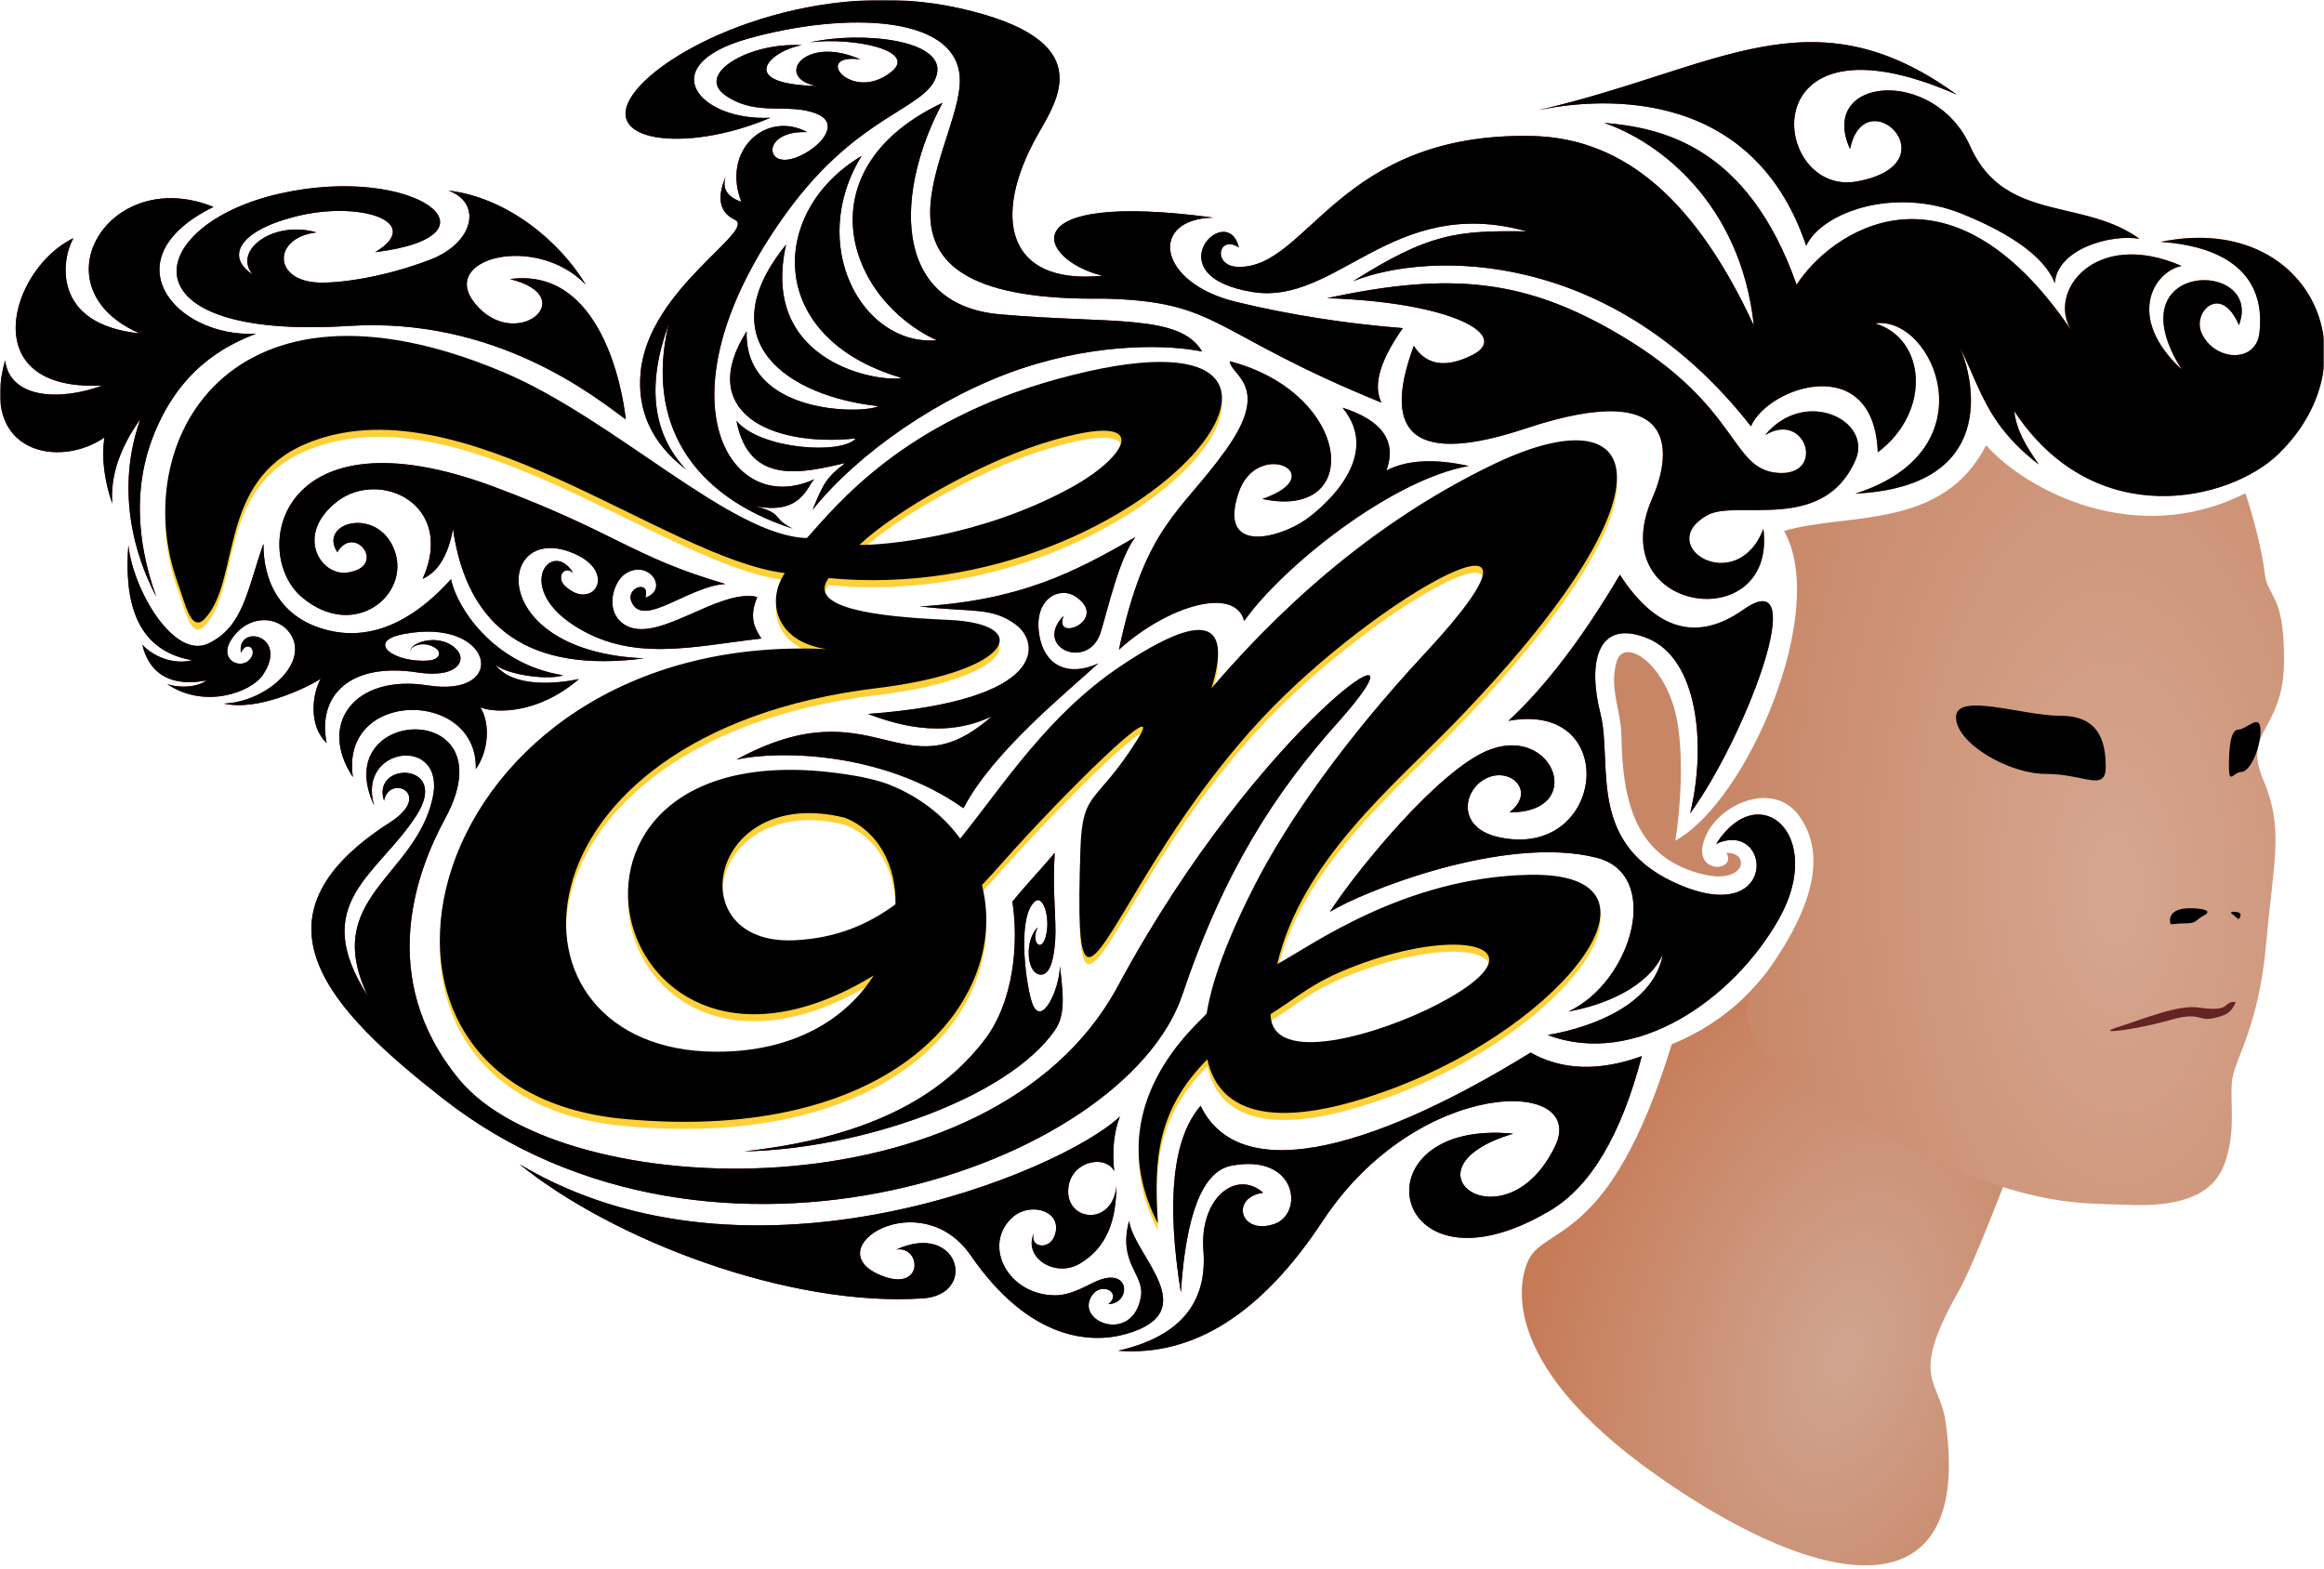 <?xml version="1.0" encoding="UTF-8"?>
<svg width="991px" height="669px" viewBox="0 0 991 669" version="1.1" xmlns="http://www.w3.org/2000/svg" xmlns:xlink="http://www.w3.org/1999/xlink">
    <title>logo v3 grad + red</title>
    <defs>
        <rect id="path-1" x="0" y="0" width="991" height="669"></rect>
        <radialGradient cx="37.215%" cy="58.88%" fx="37.215%" fy="58.88%" r="57.599%" gradientTransform="translate(0.372,0.589),scale(1,0.855),rotate(-28.654),scale(1,1.611),translate(-0.372,-0.589)" id="radialGradient-3">
            <stop stop-color="#D0A590" offset="0%"></stop>
            <stop stop-color="#C67A56" offset="100%"></stop>
        </radialGradient>
        <radialGradient cx="23.779%" cy="55.003%" fx="23.779%" fy="55.003%" r="56.96%" gradientTransform="translate(0.238,0.55),scale(1,0.945),rotate(12.127),scale(1,1.939),translate(-0.238,-0.55)" id="radialGradient-4">
            <stop stop-color="#D6A790" offset="0%"></stop>
            <stop stop-color="#C78666" offset="100%"></stop>
        </radialGradient>
        <path d="M214.528,161.661 C262.235,181.763 311.688,231.652 344.073,232.445 C356.785,218.386 385.023,182.672 451.098,164.578 C596.402,124.788 491.528,262.7 353.372,249.532 C344.022,262.212 373.144,266.015 404.366,267.358 C441.379,268.949 431.733,289.484 373.862,296.466 C214.042,315.749 208.597,451.308 305.427,451.521 C338.735,451.594 360.707,437.379 372.223,419.516 L372.551,418.999 L369.077,421.057 C255.021,486.516 215.732,307.173 366.017,334.09 C367.646,334.381 369.178,334.715 370.616,335.084 C374.483,335.914 378.388,337.143 382.12,338.836 C393.895,344.18 403.035,351.75 409.445,360.648 C428.771,336.55 447.254,307.347 478.524,286.6 C512.904,263.789 525.598,267.081 516.604,296.476 C552.92,254.066 592.784,222.344 636.196,201.309 C701.314,169.756 718.507,209.94 620.314,311.22 C593.916,338.449 554.915,370.324 544.642,414.148 C558.633,406.681 598.521,377.111 652.158,376.075 C717.335,374.815 667.784,439.405 594.358,467.039 C545.133,485.565 520.094,478.716 514.826,454.761 C493.385,476.509 491.978,497.214 493.76,524.769 C467.707,474.164 511.545,439.196 514.543,435.214 C515.312,430.933 517.553,414.692 534.903,380.741 C548.896,353.36 573.105,318.727 607.434,281.803 C675.908,208.154 587.174,256.687 537.819,309.682 C511.931,337.478 494.006,367.298 481.966,387.373 L480.16,390.384 C462.85,419.195 458.766,424.324 460.721,365.023 C461.566,339.38 467.529,346.467 485.299,317.919 C497.793,297.847 452.905,342.032 427.204,371.148 C424.754,373.923 422.322,376.595 419.91,379.164 L418.717,380.427 L419.065,381.856 C429.969,429.296 382.099,490.87 266.272,480.203 C129.636,467.619 178.827,271.556 352.509,279.822 C330.741,276.727 326.638,259.308 334.666,247.397 C283.177,241.062 195.47,164.581 130.231,192.351 C92.765,208.298 102.613,250.402 87.419,266.749 C83.252,271.232 80.798,266.31 78.61,259.98 L78.441,259.484 L78.441,259.484 L78.255,258.934 L78.209,258.796 L78.209,258.796 L77.979,258.101 C77.274,255.962 76.584,253.754 75.856,251.761 C54.218,192.508 97.165,112.207 214.528,161.661 Z M581.241,413.692 C567.996,418.439 561.156,422.483 554.606,426.893 L553.892,427.376 C550.207,429.878 546.544,432.509 541.808,435.461 C541.969,458.045 588.536,444.044 612.943,431.349 C658.784,407.505 625.881,397.69 581.241,413.692 Z M338.83,403.983 C356.323,403.144 370.035,397.395 381.878,388.637 C382.16,372.365 374.866,357.753 360.576,351.841 L360.446,351.786 C302.145,337.193 289.083,406.37 338.83,403.983 Z M456.612,210.991 C482.327,196.941 492.754,176.678 443.716,192.385 C417.492,200.785 382.03,220.72 366.459,235.375 C375.687,235.584 417.329,232.453 456.612,210.991 Z" id="path-5"></path>
        <filter x="-0.5%" y="-0.8%" width="101.0%" height="101.6%" filterUnits="objectBoundingBox" id="filter-6">
            <feMorphology radius="3" operator="erode" in="SourceAlpha" result="shadowSpreadInner1"></feMorphology>
            <feOffset dx="0" dy="-3" in="shadowSpreadInner1" result="shadowOffsetInner1"></feOffset>
            <feComposite in="shadowOffsetInner1" in2="SourceAlpha" operator="arithmetic" k2="-1" k3="1" result="shadowInnerInner1"></feComposite>
            <feColorMatrix values="0 0 0 0 1   0 0 0 0 0.597   0 0 0 0 0  0 0 0 1 0" type="matrix" in="shadowInnerInner1"></feColorMatrix>
        </filter>
        <radialGradient cx="90.676%" cy="23.377%" fx="90.676%" fy="23.377%" r="139.148%" gradientTransform="translate(0.907,0.234),scale(0.581,1),rotate(160.528),scale(1,0.151),translate(-0.907,-0.234)" id="radialGradient-7">
            <stop stop-color="#FF7100" offset="0%"></stop>
            <stop stop-color="#9D0000" offset="100%"></stop>
        </radialGradient>
        <path d="M652.69,448.891 C666.125,456.473 681.929,456.979 700.101,450.408 C691.308,484.039 678.286,505.982 661.033,516.239 C592.096,557.222 576.67,476.801 645.27,483.473 C594.882,498.435 641.72,532.539 663.023,489.04 C677.577,459.32 604.556,459.197 564.042,520.685 C538.046,560.138 508.963,578.59 476.793,576.041 C502.795,570.155 514.92,555.916 513.167,533.322 C511.435,511.002 527.101,498.528 538.645,508.676 C524.702,510.536 528.517,526.651 543.01,522.129 C556.28,517.99 553.372,491.649 525.012,497.15 C512.894,499.5 505.734,517.511 503.535,551.183 C497.269,511.951 500.072,485.428 511.944,471.614 C529.751,508.149 591.294,486.835 652.69,448.891 Z M477.566,476.133 C474.909,482.796 474.238,490.841 475.104,499.395 C471.181,492.016 455.827,495.326 455.482,507.69 C455.108,521.034 474.412,522.84 476.031,505.904 C475.968,520.056 472.225,531.96 460.445,538.896 C449.966,545.067 436.185,536.396 440.858,525.913 C438.912,531.987 447.142,533.156 449.51,527.454 C454.028,516.574 439.353,512.029 431.485,519.381 C418.871,531.168 429.803,552.37 449.983,552.406 C457.129,552.419 464.3,547.63 468.426,546.021 C482.2,540.651 482.162,555.939 472.608,556.188 C478.696,551.324 469.588,546.264 465.503,552.658 C458.374,563.815 483.024,573.276 486.513,553.004 C488.161,543.431 476.588,538.811 481.477,520.659 C483.468,535.518 513.93,559.285 480.159,568.896 C465.249,573.139 439.008,571.756 414.002,535.484 C392.526,504.334 347.8,532.417 375.526,543.849 C394.151,551.528 392.96,531.178 382.199,532.892 C408.895,520.725 417.204,552.136 393.485,553.717 C336.438,557.52 261.409,528.844 221.502,496.476 C319.935,555.388 453.098,499.516 477.566,476.133 Z M476.709,420.532 C537.255,307.914 617.026,256.106 570.251,308.392 C543.962,337.778 522.01,371.277 504.211,424.154 C479.514,497.523 303.788,558.449 188.952,468.548 C141.095,431.082 102.514,391.58 166.182,350.813 C185.247,338.605 165.986,329.906 163.754,341.469 C158.198,324.482 192.271,324.897 177.553,347.799 C161.14,373.338 131.257,385.023 156.921,424.871 C136.749,382.909 177.022,374.156 184.484,340.373 C190.449,313.363 151.883,318.15 159.567,343.55 C139.488,300.8 217.636,297.846 189.811,349.093 C178.193,370.49 159.801,416.711 195.836,460.384 C239.458,513.251 423.033,520.374 476.709,420.532 Z M449.747,363.7 C448.695,379.921 450.512,392.172 449.968,400.77 C449.32,410.999 447.083,416.386 443.136,415.569 C437.653,414.434 436.922,400.799 442.525,395.496 C439.292,401.753 444.329,407.206 446.177,398.378 C447.793,390.654 444.66,381.494 441.28,384.449 C433.18,391.53 437.849,422.41 440.377,428.428 C444.414,438.035 451.849,421.506 451.963,412.07 C453.678,425.742 454.022,433.323 449.77,439.425 C429.496,468.519 366.535,490.092 317.341,491.017 C381.269,484.007 406.677,460.298 419.485,443.957 C432.293,427.617 434.482,402.325 431.697,384.54 C435.404,379.984 438.675,376.321 441.878,372.733 L443.077,371.39 C445.271,368.927 447.454,366.453 449.747,363.7 Z M690.746,245.108 C706.19,268.902 723.754,273.86 743.438,259.98 C772.964,239.161 744.323,314.38 720.732,346.844 C727.806,317.228 723.902,280.779 702.449,272.167 C680.997,263.555 676.965,282.669 682.459,304.329 C687.952,325.989 675.726,361.024 717.469,377.872 C758.768,394.54 755.207,349.229 731.798,359.877 C750.29,331.102 778.661,356.249 758.573,391.873 C739.115,426.38 697.2,455.471 659.991,441.399 C680.659,437.82 705.274,427.665 709.067,407.05 C702.411,421.178 684.049,428.623 668.837,431.373 C695.946,418.693 709.021,372.955 680.859,365.795 C641.417,355.768 580.029,380.671 567.107,388.896 C575.432,375.586 607.544,334.899 630.148,322.137 C661.152,304.631 678.396,346.749 643.674,346.417 C655.453,337.432 643.696,326.353 633.095,332.271 C623.753,337.486 621.317,353.089 639.019,357.01 C684.676,367.122 691.686,298.546 643.21,307.424 C659.024,292.783 674.87,272.01 690.746,245.108 Z M484.154,229.033 C477.119,238.101 472.093,261.188 469.299,269.831 C464.009,286.195 440.322,276.193 453.561,262.594 C448.906,274.364 473.069,264.373 458.845,254.545 C451.936,249.771 441.025,255.188 443.039,269.848 C445.053,284.508 455.958,288.613 468.332,282.928 C455.33,294.872 423.131,320.844 410.86,344.674 C376.375,320.377 332.009,320.002 314.034,323.933 C373.333,291.695 384.808,339.196 422.863,305.514 C401.41,315.801 380.175,308.159 370.117,304.476 C447.314,298.745 443.483,273.927 433.141,266.342 C422.799,258.756 414.653,261.211 392.27,258.631 C434.955,256.102 458.271,244.029 484.154,229.033 Z M112.346,231.86 C112.187,247.632 119.385,264.033 140.471,268.933 C161.556,273.833 179.466,261.36 192.333,246.997 C194.516,258.352 209.876,283.259 240.144,287.975 C233.956,290.225 216.134,287.839 211.161,283.395 C218.513,293.353 237.133,291.685 246.855,289.582 C229.471,304.631 211.164,304.234 204.847,301.662 C209.181,308.688 208.31,320.443 202.899,327.963 C203.74,293.727 144.866,293.852 150.487,331.407 C135.3,308.547 151.369,287.411 182.373,292.294 C217.46,297.82 210.561,262.895 171.982,270.425 C155.326,273.676 168.504,283.061 183.206,281.653 C187.047,281.285 189.241,278.054 184.707,275.783 C180.173,273.512 175.004,275.4 174.901,277.843 L174.901,277.837 L174.905,277.713 C175.174,273.478 188.497,269.786 194.979,277.336 L195.175,277.57 C198.818,282.04 194.57,289.329 178.002,286.763 C149.24,282.309 135.197,296.619 139.299,316.863 C131.235,309.28 133.326,295.418 136.763,289.489 C130.379,293.555 109.786,303.361 95.532,300.052 C113.727,299.307 132.229,282.506 123.695,270.12 C118.534,262.63 106.21,261.786 98.926,272.322 C92.822,281.152 102.162,285.611 106.212,281.532 C110.384,277.331 105.348,272.546 102.726,278.407 C100.876,265.744 123.667,270.898 111.967,288.012 C107.217,294.959 87.607,302.683 71.272,291.723 C77.241,293.744 84.816,292.821 87.989,290.17 C83.308,291.098 65.337,294.235 60.696,274.978 C65.55,280.123 74.043,283.577 81.917,281.56 C56.766,277.178 53.112,254.437 54.729,232.545 C56.77,251.643 74.209,281.53 88.956,274.382 C103.703,267.235 105.205,252.278 112.346,231.86 Z M128.835,254.76 C106.443,236.015 118.512,173.185 210.683,207.612 C263.245,227.243 269.333,237.387 309.33,249.043 C293.627,249.917 274.372,268.02 269.37,256.823 C266.49,250.376 277.659,247.057 275.149,254.903 C285.827,251.225 276.121,237.85 266.272,244.967 C261.501,248.414 257.687,260.519 266.036,266.207 C279.699,275.515 306.228,250.661 322.918,254.569 C319.293,263.301 321.824,267.791 324.193,271.572 L324.425,271.942 C324.503,272.065 324.579,272.187 324.655,272.308 C295.145,275.684 268.887,282.826 244.06,266.258 C219.233,249.689 235.519,229.597 244.431,244.374 C240.608,240.837 236.924,246.203 241.022,249.997 C253.087,261.165 264.426,243.058 242.755,235.257 C211.55,224.024 207.7,277.942 274.675,280.767 C226.503,287.007 199.331,268.616 193.159,225.597 C191.138,236.787 186.83,243.872 180.234,246.851 C194.533,214.913 161.743,199.859 143.664,213.95 C125.585,228.042 136.668,245.794 148.122,244.176 C165.54,241.715 151.154,223.029 143.851,235.509 C135.44,222.7 161.134,215.764 168.198,234.638 C175.263,253.512 151.228,273.505 128.835,254.76 Z M524.377,154.054 C576.635,167.668 581.849,222.143 538.293,212.79 C568.347,202.381 536.008,186.655 528.131,210.187 C519.274,236.645 545.494,229.516 556.76,221.631 C561.129,218.574 590.815,195.955 572.472,173.869 C589.45,179.281 595.703,188.202 591.229,200.632 C599.957,196.127 611.658,195.49 626.33,198.723 C593.406,204.547 547.093,241.48 530.541,264.831 C526.634,249.804 497.875,258.278 477.12,277.101 C488.389,223.766 503.349,219.023 522.823,191.787 C542.297,164.551 524.866,160.202 524.377,154.054 Z M565.902,127.163 C619.063,115.695 650.963,119.034 691.738,143.404 C741.901,173.384 737.785,199.679 757.579,201.625 C778.877,203.72 770.319,174.745 752.606,185.613 C769.551,165.04 798.638,179.231 791.223,196.212 C777.452,227.754 740.469,212.733 727.979,219.755 C704.849,232.757 740.622,254.969 751.947,225.535 C757.724,271.961 682.83,261.75 704.566,212.479 C711.595,196.543 719.773,159.728 650.495,182.763 C604.309,198.12 588.438,186.366 602.882,147.499 C608.177,155.775 616.469,157.092 627.756,151.448 C644.659,142.997 618.927,128.871 565.902,127.163 Z M59.595,142.184 C14.771,122.77 46.283,70.136 91.046,88.251 C46.413,110.123 74.447,143.994 109.161,142.335 C95.097,147.679 75.747,158.255 64.879,187.22 C54.011,216.185 62.789,243.727 66.644,254.456 C61.076,243.989 47.448,213.823 59.842,178.76 C51.026,191.079 47.033,203.076 47.863,214.751 C44.399,204.624 43.279,195.234 44.504,186.583 C25.431,199.818 -8.996,193.513 2.184,153.666 C4.071,169.643 24.873,171.373 43.781,164.365 C-11.445,167.395 4.293,114.46 31.307,101.585 C26.399,109.948 21.435,138.298 59.595,142.184 Z M345.619,18.01 C366.984,13.284 403.155,16.719 399.494,31.693 C395.834,46.668 366.495,47.83 335.464,90.636 C279.009,168.511 310.424,221.343 347.246,204.378 C344.089,207.266 341.722,220.217 321.213,215.637 C334.658,218.969 328.689,220.868 338.061,225.457 C294.296,211.289 275.35,179.582 285.083,138.368 C275.685,164.243 278.163,184.855 292.52,200.203 C278.012,189.115 271.57,175.248 273.193,158.6 C276.672,122.909 322.997,98.342 313.293,93.69 C306.824,90.589 305.546,84.45 309.459,75.274 C307.813,80.37 310.036,83.965 316.128,86.059 C307.592,64.238 326.485,46.907 344.233,56.352 C326.743,55.61 325.967,68.856 335.359,68.131 C344.75,67.406 360.724,53.846 348.594,48.677 C336.463,43.507 322.942,50.056 309.459,40.768 C295.977,31.479 320.006,17.864 341.868,19.299 C328.679,21.493 313.181,35.839 348.311,36.67 C329.952,33.448 342.605,14.578 366.853,25.329 C346.028,22.543 363.107,44.112 379.981,30.724 C391.525,21.565 364.27,15.832 345.619,18.01 Z M401.906,43.854 C382.262,80.42 379.28,129.831 426.251,134.034 C473.222,138.237 503.116,133.625 512.593,149.92 C499.452,147.126 469.537,145.853 435.803,157.103 C400.636,168.831 365.604,193.526 346.522,217.4 C351.18,205.878 352.565,203.54 360.413,197.493 C343.274,201.34 319.42,207.859 314.049,179.448 C323.955,191.597 358.868,194.081 364.941,186.984 C327.894,190.809 296.898,175.214 318.399,141.27 C317.184,177.037 368.203,176.633 374.584,173.21 C336.377,169.096 301.48,145.906 335.214,104.287 C323.592,155.769 376.627,163.218 384.415,161.146 C326.079,144.059 327.824,90.021 367.418,66.493 C344.08,104.27 367.472,147.653 399.477,145.126 C360.468,127.078 342.63,71.836 401.906,43.854 Z M684.018,52.398 C708.587,54.475 745.206,62.186 766.112,121.422 C779.783,99.966 830.075,62.586 883.209,140.796 C872.825,124.294 893.486,97.373 930.285,113.416 C918.193,115.921 906.483,135.511 930.317,157.566 C900.674,110.685 965.594,110.367 954.714,138.689 C947.136,120.727 934.993,132.912 938.695,141.74 C943.819,153.956 961.97,155.309 963.469,141.94 C967.291,107.862 933.047,103.94 921.319,103.169 C984.246,90.17 1013.795,152.588 971.527,193.637 C950.984,213.587 893.414,227.493 858.916,175.346 C859.952,183.724 863.78,189.927 869.388,198.084 C854.08,186.362 848.044,175.316 842.944,163.986 L842.496,162.985 L842.496,162.985 L842.052,161.983 L842.052,161.983 L841.61,160.979 C841.242,160.142 840.875,159.303 840.507,158.461 L840.063,157.45 C838.652,154.244 837.191,151.002 835.496,147.702 L835.541,147.792 L835.624,147.954 C839.923,156.615 855.309,206.369 793.094,210.398 L791.165,210.507 C849.713,191.876 824.208,134.346 799.603,137.931 C821.232,144.304 823.806,175.6 800.711,192.901 C799.139,149.768 754.159,164.627 746.636,181.813 C687.641,106.405 610.281,106.727 577.036,119.908 C609.288,99.506 621.216,98.217 651.054,98.677 C593.811,82.67 570.095,130.42 534.056,124.525 C491.562,117.573 523.29,85.101 528.285,105.531 C519.558,99.828 516.753,113.491 527.925,113.804 C557.8,114.642 570.414,56.478 652.907,57.986 C688.348,58.634 720.62,79.861 747.861,138.798 C742.313,86.82 707.624,60.482 684.018,52.398 Z M159.996,107.546 C181.339,94.642 153.321,85.299 125.78,92.394 C100.768,98.838 96.702,109.947 107.677,116.97 C99.163,106.72 116.707,93.786 134.982,99.124 C116.27,101.208 116.019,120.033 136.318,120.514 C146.034,120.744 164.491,117.965 183.308,110.804 C202.125,103.643 205.792,86.605 191.236,81.286 C215.589,84.103 238.201,102.179 249.81,121.419 C228.603,99.392 186.996,110.031 202.417,129.267 C219.563,150.654 248.665,126.763 217.501,119.023 C256.346,113.753 265.574,166.376 266.826,178.852 C253.966,169.466 211.585,134.989 148.594,139.001 C50.592,145.243 61.587,95.693 119.076,82.618 C176.565,69.544 217.336,100.457 159.996,107.546 Z M409.402,3.563 C469.202,17.034 450.942,42.406 442.276,57.868 C422.934,92.378 428.961,121.647 470.136,117.598 C442.28,110.786 430.083,81.063 517.369,92.802 C489.839,93.333 493.198,120.575 527.247,128.785 C549.947,134.259 573.595,137.977 598.193,139.94 C588.409,153.804 585.376,164.398 589.094,171.723 C515.259,141.551 520.701,128.572 470.736,127.34 C357.741,128.917 407,66.975 409.231,36.296 C411.463,5.617 359.852,4.978 319.052,16.453 C278.251,27.928 297.976,51.692 328.498,50.227 C292.068,65.78 253.156,60.569 271.399,38.292 C288.26,17.704 349.602,-9.908 409.402,3.563 Z M655.934,46.985 C732.415,29.453 772.109,-4.805 834.394,40.347 C745.372,1.212 754.964,84.048 791.741,77.391 C833.138,69.898 795.262,33.057 788.896,63.547 C774.909,32.669 824.869,28.281 840.143,62.418 C848.922,82.038 864.488,85.994 880.724,89.808 L882.35,90.189 C892.656,92.61 903.15,95.18 912.277,101.845 C900.286,99.744 877.191,106.066 876.213,120.825 C873.774,114.265 865.713,102.975 836.724,91.218 C807.734,79.461 776.933,90.491 770.186,104.817 C746.353,33.954 677.466,42.477 655.934,46.985 Z" id="path-8"></path>
        <filter x="-0.1%" y="-0.1%" width="100.1%" height="100.2%" filterUnits="objectBoundingBox" id="filter-9">
            <feMorphology radius="1" operator="erode" in="SourceAlpha" result="shadowSpreadInner1"></feMorphology>
            <feOffset dx="0" dy="0" in="shadowSpreadInner1" result="shadowOffsetInner1"></feOffset>
            <feComposite in="shadowOffsetInner1" in2="SourceAlpha" operator="arithmetic" k2="-1" k3="1" result="shadowInnerInner1"></feComposite>
            <feColorMatrix values="0 0 0 0 0.395   0 0 0 0 0   0 0 0 0 0  0 0 0 1 0" type="matrix" in="shadowInnerInner1" result="shadowMatrixInner1"></feColorMatrix>
            <feMorphology radius="0.5" operator="erode" in="SourceAlpha" result="shadowSpreadInner2"></feMorphology>
            <feOffset dx="0" dy="0" in="shadowSpreadInner2" result="shadowOffsetInner2"></feOffset>
            <feComposite in="shadowOffsetInner2" in2="SourceAlpha" operator="arithmetic" k2="-1" k3="1" result="shadowInnerInner2"></feComposite>
            <feColorMatrix values="0 0 0 0 0.19   0 0 0 0 0   0 0 0 0 0  0 0 0 1 0" type="matrix" in="shadowInnerInner2" result="shadowMatrixInner2"></feColorMatrix>
            <feMerge>
                <feMergeNode in="shadowMatrixInner1"></feMergeNode>
                <feMergeNode in="shadowMatrixInner2"></feMergeNode>
            </feMerge>
        </filter>
    </defs>
    <g id="logo-(no-menu)" stroke="none" stroke-width="1" fill="none" fill-rule="evenodd">
        <g id="Final" transform="translate(-6094, -1631)">
            <g id="logo-v3-grad-+-red" transform="translate(6094, 1631)">
                <mask id="mask-2" fill="white">
                    <use xlink:href="#path-1"></use>
                </mask>
                <g id="mask"></g>
                <g id="skin" mask="url(#mask-2)">
                    <g transform="translate(628.005, 165.544)">
                        <path d="M113.545,250.819 C118.524,254.857 132.613,267.865 158.145,273.402 C199.613,354.89 225.819,339.202 235.035,354.513 C237.736,359.002 257.612,391.976 195.869,453.826 C134.126,515.676 73.874,534.576 71.104,452.427 C70.465,433.485 83.716,431.846 55.494,397.752 C50.431,391.636 38.832,373.431 20.699,343.138 C89.902,289.709 108.567,246.782 113.545,250.819 Z" id="neck-copy" fill="url(#radialGradient-3)" transform="translate(130.455, 378.94) scale(-1, 1) rotate(10) translate(-130.455, -378.94) "></path>
                        <path d="M293.809,224.561 C324.522,223.202 334.108,199.484 339.338,172.169 C341.285,161.999 348.009,153.323 346.818,141.726 C345.627,130.129 325.247,138.957 316.734,162.704 C311.592,177.048 309.02,198.559 308.906,212.443 C281.556,190.489 261.337,104.545 286.146,74.334 C261.738,61.919 219.537,62.565 207.695,23.336 C188.026,39.056 137.349,55.92 95.24,24.307 C90.048,33.758 83.663,47.999 81.342,56.043 C78.169,67.039 71.403,62.972 66.529,92.293 C61.656,121.613 79.053,123.971 66.529,143.279 C54.006,162.588 56.226,176.732 53.183,211.516 C50.141,246.3 57.346,261.691 57.346,270.782 C57.346,279.874 51.574,292.187 54.361,307.607 C57.148,323.028 72.427,329.405 93.026,332.044 C113.626,334.684 145.363,344.13 233.775,307.607 C258.217,297.51 268.956,285.348 265.992,271.119 C245.614,233.614 243.298,207.434 259.042,192.579 C272.898,179.505 295.237,194.736 296.975,211.039 C298.491,225.257 280.651,220.875 286.543,213.777 C276.435,211.787 276.178,225.341 293.809,224.561 Z" id="face-copy" fill="url(#radialGradient-4)" transform="translate(199.696, 179.222) scale(-1, 1) rotate(-10) translate(-199.696, -179.222) "></path>
                    </g>
                </g>
                <g id="EN" mask="url(#mask-2)">
                    <use fill="#FFD037" fill-rule="evenodd" xlink:href="#path-5"></use>
                    <use fill="black" fill-opacity="1" filter="url(#filter-6)" xlink:href="#path-5"></use>
                </g>
                <g id="Combined-Shape" mask="url(#mask-2)">
                    <use fill="url(#radialGradient-7)" fill-rule="evenodd" xlink:href="#path-8"></use>
                    <use fill="black" fill-opacity="1" filter="url(#filter-9)" xlink:href="#path-8"></use>
                </g>
                <g id="face" mask="url(#mask-2)">
                    <g transform="translate(834.075, 300.877)">
                        <path d="M38.436,29.167 C54.694,29.167 63.849,37.073 63.849,26.171 C63.849,15.269 60.931,4.391 44.673,4.391 C28.414,4.391 2.04281037e-12,-5.89 2.04281037e-12,5.012 C2.04281037e-12,15.914 22.177,29.167 38.436,29.167 Z" id="Oval" fill="#000000"></path>
                        <path d="M97.418,92.911 C103.068,92.911 101.741,91.596 105.708,89.544 C109.676,87.492 105.235,86.441 99.586,86.441 C93.936,86.441 91.251,88.68 91.251,91.527 C91.251,94.374 91.769,92.911 97.418,92.911 Z" id="Oval-Copy-8" fill="#000000"></path>
                        <path d="M120.546,89.195 C122.019,88.237 121.441,87.735 119.097,88.036 C116.753,88.338 117.188,89.519 117.739,90.64 C118.289,91.761 119.072,90.152 120.546,89.195 Z" id="Oval-Copy-9" fill="#000000" transform="translate(119.328, 89.486) scale(-1, 1) translate(-119.328, -89.486) "></path>
                        <path d="M124.49,28.321 C127.919,28.321 129.849,34.083 129.849,26.137 C129.849,18.191 129.234,10.263 125.805,10.263 C122.377,10.263 116.385,2.769 116.385,10.715 C116.385,18.661 121.062,28.321 124.49,28.321 Z" id="Oval-Copy-2" fill="#000000" transform="translate(123.117, 18.701) scale(-1, 1) translate(-123.117, -18.701) "></path>
                        <path d="M119.288,126.394 C113.032,126.255 118.176,130.908 103.469,128.799 C94.621,127.53 80.62,133.482 69.073,137.127 C57.525,140.771 77.518,138.107 91.419,134.1 C106.459,129.764 101.928,136.473 114.181,132.077 C117.952,130.724 119.288,126.394 119.288,126.394 Z" id="Path-44" fill="#652323"></path>
                    </g>
                </g>
            </g>
        </g>
    </g>
</svg>
